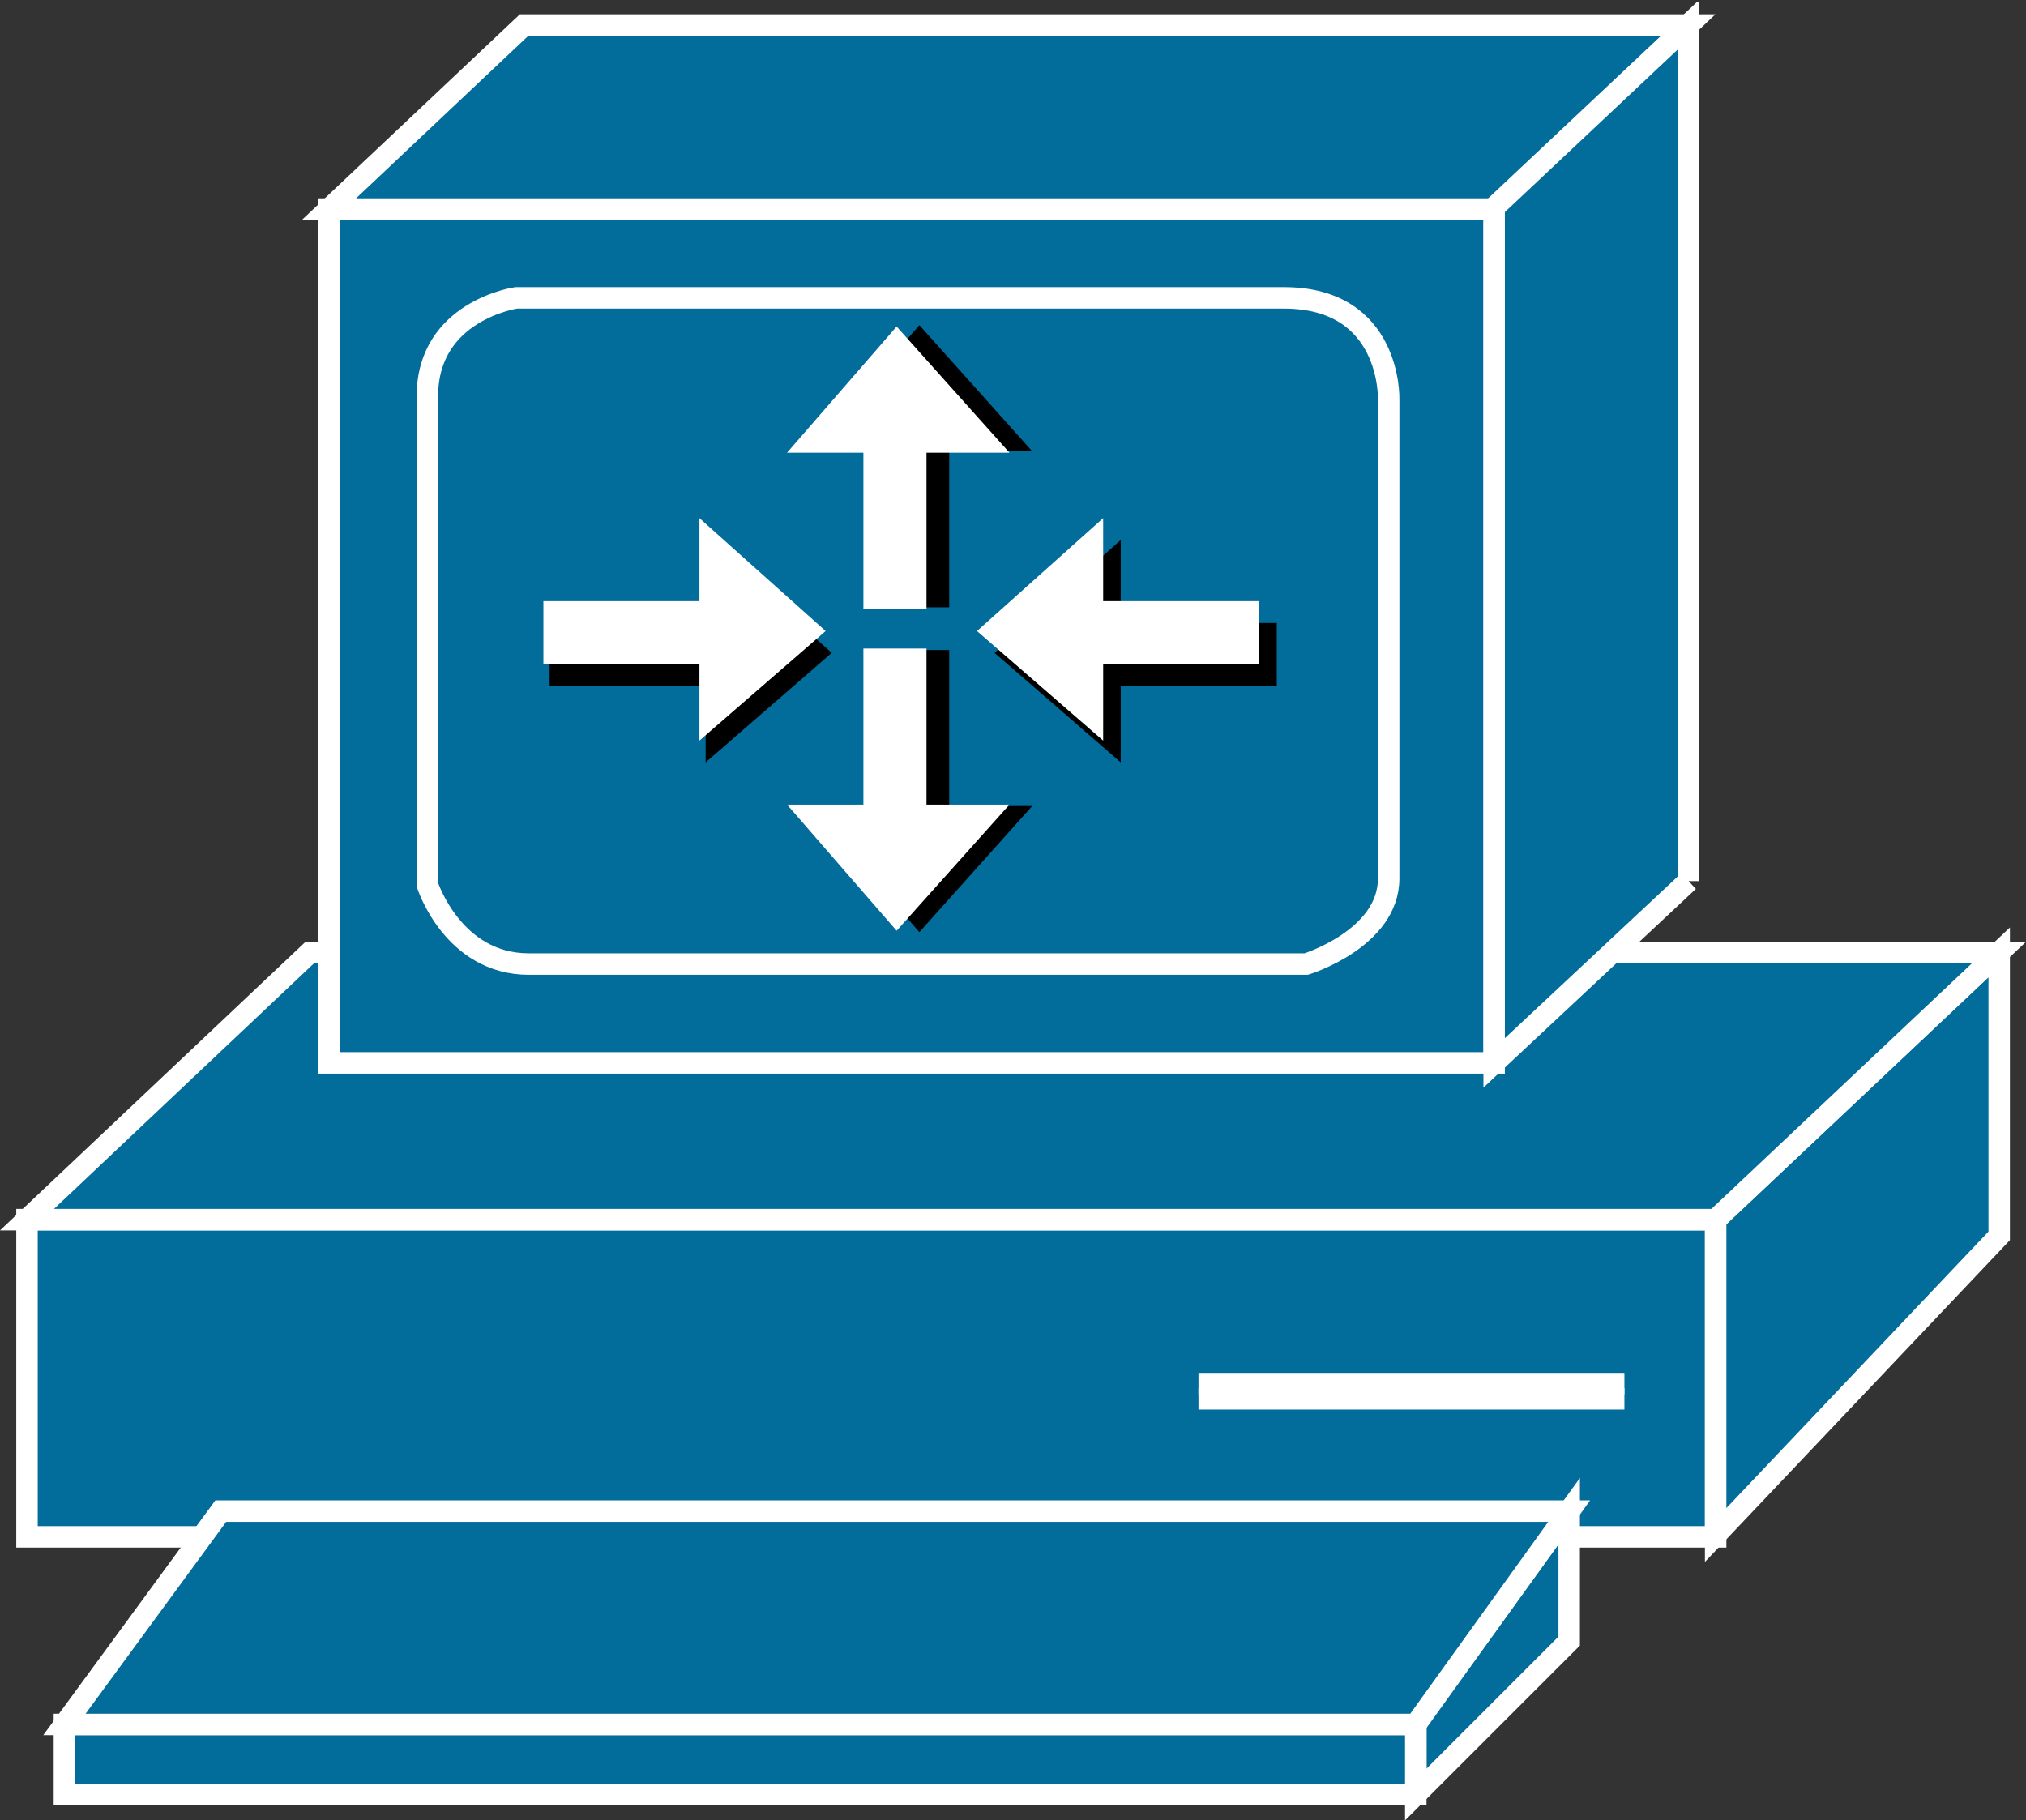 <?xml version="1.0" encoding="UTF-8" standalone="no"?>
<svg
   xmlns:dc="http://purl.org/dc/elements/1.1/"
   xmlns:cc="http://creativecommons.org/ns#"
   xmlns:rdf="http://www.w3.org/1999/02/22-rdf-syntax-ns#"
   xmlns:svg="http://www.w3.org/2000/svg"
   xmlns="http://www.w3.org/2000/svg"
   viewBox="0 0 47.2 42.412"
   height="42.412"
   width="47.2"
   xml:space="preserve"
   version="1.1"
   id="svg2"><rect x="0" y="0" width="47.2" height="42.412" fill="#333333" stroke="none"/><defs
     id="defs6"><clipPath
       id="clipPath18"
       clipPathUnits="userSpaceOnUse"><path
         id="path20"
         d="m 0,0 377.645,0 0,339 L 0,339 0,0 Z" /></clipPath></defs><g
     transform="matrix(1.25,0,0,-1.25,0,42.413)"
     id="g10"><g
       transform="scale(0.1,0.1)"
       id="g12"><g
         id="g14"><g
           clip-path="url(#clipPath18)"
           id="g16"><path
             id="path22"
             style="fill:#026c9b;fill-opacity:1;fill-rule:nonzero;stroke:none"
             d="m 5.031,52.844 314.727,0 0,59.125 -314.727,0 0,-59.125 z" /><path
             id="path24"
             style="fill:none;stroke:#ffffff;stroke-width:4;stroke-linecap:butt;stroke-linejoin:miter;stroke-miterlimit:4;stroke-dasharray:none;stroke-opacity:1"
             d="m 5.031,52.844 314.727,0 0,59.125 -314.727,0 0,-59.125 z" /><path
             id="path26"
             style="fill:#000000;fill-opacity:1;fill-rule:nonzero;stroke:none"
             d="m 223.367,78.574 79.387,0" /><path
             id="path28"
             style="fill:none;stroke:#ffffff;stroke-width:4;stroke-linecap:butt;stroke-linejoin:miter;stroke-miterlimit:4;stroke-dasharray:none;stroke-opacity:1"
             d="m 223.367,78.574 79.387,0" /><path
             id="path30"
             style="fill:#026c9b;fill-opacity:1;fill-rule:nonzero;stroke:none"
             d="m 223.367,81.41 79.387,0" /><path
             id="path32"
             style="fill:none;stroke:#ffffff;stroke-width:4;stroke-linecap:butt;stroke-linejoin:miter;stroke-miterlimit:4;stroke-dasharray:none;stroke-opacity:1"
             d="m 223.367,81.41 79.387,0" /><path
             id="path34"
             style="fill:#026c9b;fill-opacity:1;fill-rule:nonzero;stroke:none"
             d="m 372.605,108.945 0,52.848 -52.847,-49.824 0,-58.778 52.847,55.754" /><path
             id="path36"
             style="fill:none;stroke:#ffffff;stroke-width:4;stroke-linecap:butt;stroke-linejoin:miter;stroke-miterlimit:4;stroke-dasharray:none;stroke-opacity:1"
             d="m 372.605,108.945 0,52.848 -52.847,-49.824 0,-58.778 52.847,55.754 z" /><path
             id="path38"
             style="fill:#026c9b;fill-opacity:1;fill-rule:nonzero;stroke:none"
             d="m 263.867,4.824 0,13.262 28.594,39.559 0,-24.223 -28.594,-28.598" /><path
             id="path40"
             style="fill:none;stroke:#ffffff;stroke-width:4;stroke-linecap:butt;stroke-linejoin:miter;stroke-miterlimit:4;stroke-dasharray:none;stroke-opacity:1"
             d="m 263.867,4.824 0,13.262 28.594,39.559 0,-24.223 -28.594,-28.598 z" /><path
             id="path42"
             style="fill:#026c9b;fill-opacity:1;fill-rule:nonzero;stroke:none"
             d="m 12.004,4.824 251.863,0 0,13.059 -251.863,0 0,-13.059 z" /><path
             id="path44"
             style="fill:none;stroke:#ffffff;stroke-width:4;stroke-linecap:butt;stroke-linejoin:miter;stroke-miterlimit:4;stroke-dasharray:none;stroke-opacity:1"
             d="m 12.004,4.824 251.863,0 0,13.059 -251.863,0 0,-13.059 z" /><path
             id="path46"
             style="fill:#026c9b;fill-opacity:1;fill-rule:nonzero;stroke:none"
             d="m 263.867,17.883 -251.863,0 29.141,39.762 251.316,0 -28.594,-39.762" /><path
             id="path48"
             style="fill:none;stroke:#ffffff;stroke-width:4;stroke-linecap:butt;stroke-linejoin:miter;stroke-miterlimit:4;stroke-dasharray:none;stroke-opacity:1"
             d="m 263.867,17.883 -251.863,0 29.141,39.762 251.316,0 -28.594,-39.762 z" /><path
             id="path50"
             style="fill:#026c9b;fill-opacity:1;fill-rule:nonzero;stroke:none"
             d="m 372.605,161.793 -314.832,0 -52.742,-49.824 314.727,0 52.847,49.824" /><path
             id="path52"
             style="fill:none;stroke:#ffffff;stroke-width:4;stroke-linecap:butt;stroke-linejoin:miter;stroke-miterlimit:4;stroke-dasharray:none;stroke-opacity:1"
             d="m 372.605,161.793 -314.832,0 -52.742,-49.824 314.727,0 52.847,49.824 z" /><path
             id="path54"
             style="fill:#026c9b;fill-opacity:1;fill-rule:nonzero;stroke:none"
             d="m 61.328,141.191 217.148,0 0,159.148 -217.148,0 0,-159.148 z" /><path
             id="path56"
             style="fill:none;stroke:#ffffff;stroke-width:4;stroke-linecap:butt;stroke-linejoin:miter;stroke-miterlimit:4;stroke-dasharray:none;stroke-opacity:1"
             d="m 61.328,141.191 217.148,0 0,159.148 -217.148,0 0,-159.148 z" /><path
             id="path58"
             style="fill:#026c9b;fill-opacity:1;fill-rule:nonzero;stroke:none"
             d="m 79.656,265.453 c 0,15.969 16.555,18.332 16.555,18.332 0,0 127.727,0 143.098,0 20.105,0 19.507,-18.922 19.507,-18.922 0,0 0,-78.05 0,-89.289 0,-11.234 -15.371,-15.965 -15.371,-15.965 0,0 -130.672,0 -144.871,0 -14.188,0 -18.918,14.786 -18.918,14.786 l 0,91.058" /><path
             id="path60"
             style="fill:none;stroke:#ffffff;stroke-width:4;stroke-linecap:butt;stroke-linejoin:miter;stroke-miterlimit:4;stroke-dasharray:none;stroke-opacity:1"
             d="m 79.656,265.453 c 0,15.969 16.555,18.332 16.555,18.332 0,0 127.727,0 143.098,0 20.105,0 19.507,-18.922 19.507,-18.922 0,0 0,-78.05 0,-89.289 0,-11.234 -15.371,-15.965 -15.371,-15.965 0,0 -130.672,0 -144.871,0 -14.188,0 -18.918,14.786 -18.918,14.786 l 0,91.058 z" /><path
             id="path62"
             style="fill:#026c9b;fill-opacity:1;fill-rule:nonzero;stroke:none"
             d="m 314.695,334.637 -217.011,0 -36.355,-34.297 217.149,0 36.218,34.297" /><path
             id="path64"
             style="fill:none;stroke:#ffffff;stroke-width:4;stroke-linecap:butt;stroke-linejoin:miter;stroke-miterlimit:4;stroke-dasharray:none;stroke-opacity:1"
             d="m 314.695,334.637 -217.011,0 -36.355,-34.297 217.149,0 36.218,34.297 z" /><path
             id="path66"
             style="fill:#026c9b;fill-opacity:1;fill-rule:nonzero;stroke:none"
             d="m 314.707,175.078 0,159.629 -36.23,-34.066 0,-159.45 36.23,33.887" /><path
             id="path68"
             style="fill:none;stroke:#ffffff;stroke-width:4;stroke-linecap:butt;stroke-linejoin:miter;stroke-miterlimit:4;stroke-dasharray:none;stroke-opacity:1"
             d="m 314.707,175.078 0,159.629 -36.23,-34.066 0,-159.45 36.23,33.887 z" /><path
             id="path70"
             style="fill:#000000;fill-opacity:1;fill-rule:nonzero;stroke:none"
             d="m 165.164,218.152 0,-29.082 -14.234,0 20.418,-23.507 21.035,23.507 -15.469,0 0,29.082 -11.75,0" /><path
             id="path72"
             style="fill:#ffffff;fill-opacity:1;fill-rule:nonzero;stroke:none"
             d="m 160.918,218.418 0,-29.082 -14.23,0 20.421,-23.512 21.036,23.512 -15.469,0 0,29.082 -11.758,0" /><path
             id="path74"
             style="fill:#000000;fill-opacity:1;fill-rule:nonzero;stroke:none"
             d="m 165.164,226.109 0,29.082 -14.234,0 20.418,23.508 21.035,-23.508 -15.469,0 0,-29.082 -11.75,0" /><path
             id="path76"
             style="fill:#ffffff;fill-opacity:1;fill-rule:nonzero;stroke:none"
             d="m 160.918,225.844 0,29.082 -14.23,0 20.421,23.512 21.036,-23.512 -15.469,0 0,-29.082 -11.758,0" /><path
             id="path78"
             style="fill:#000000;fill-opacity:1;fill-rule:nonzero;stroke:none"
             d="m 237.961,211.43 -29.082,0 0,-14.227 -23.52,20.414 23.52,21.039 0,-15.468 29.082,0 0,-11.758" /><path
             id="path80"
             style="fill:#ffffff;fill-opacity:1;fill-rule:nonzero;stroke:none"
             d="m 234.688,215.496 -29.083,0 0,-14.23 -23.515,20.418 23.515,21.043 0,-15.469 29.083,0 0,-11.762" /><path
             id="path82"
             style="fill:#000000;fill-opacity:1;fill-rule:nonzero;stroke:none"
             d="m 102.434,211.43 29.082,0 0,-14.227 23.504,20.414 -23.504,21.039 0,-15.468 -29.082,0 0,-11.758" /><path
             id="path84"
             style="fill:#ffffff;fill-opacity:1;fill-rule:nonzero;stroke:none"
             d="m 101.277,215.496 29.082,0 0,-14.23 23.52,20.418 -23.52,21.043 0,-15.469 -29.082,0 0,-11.762" /></g></g></g></g></svg>